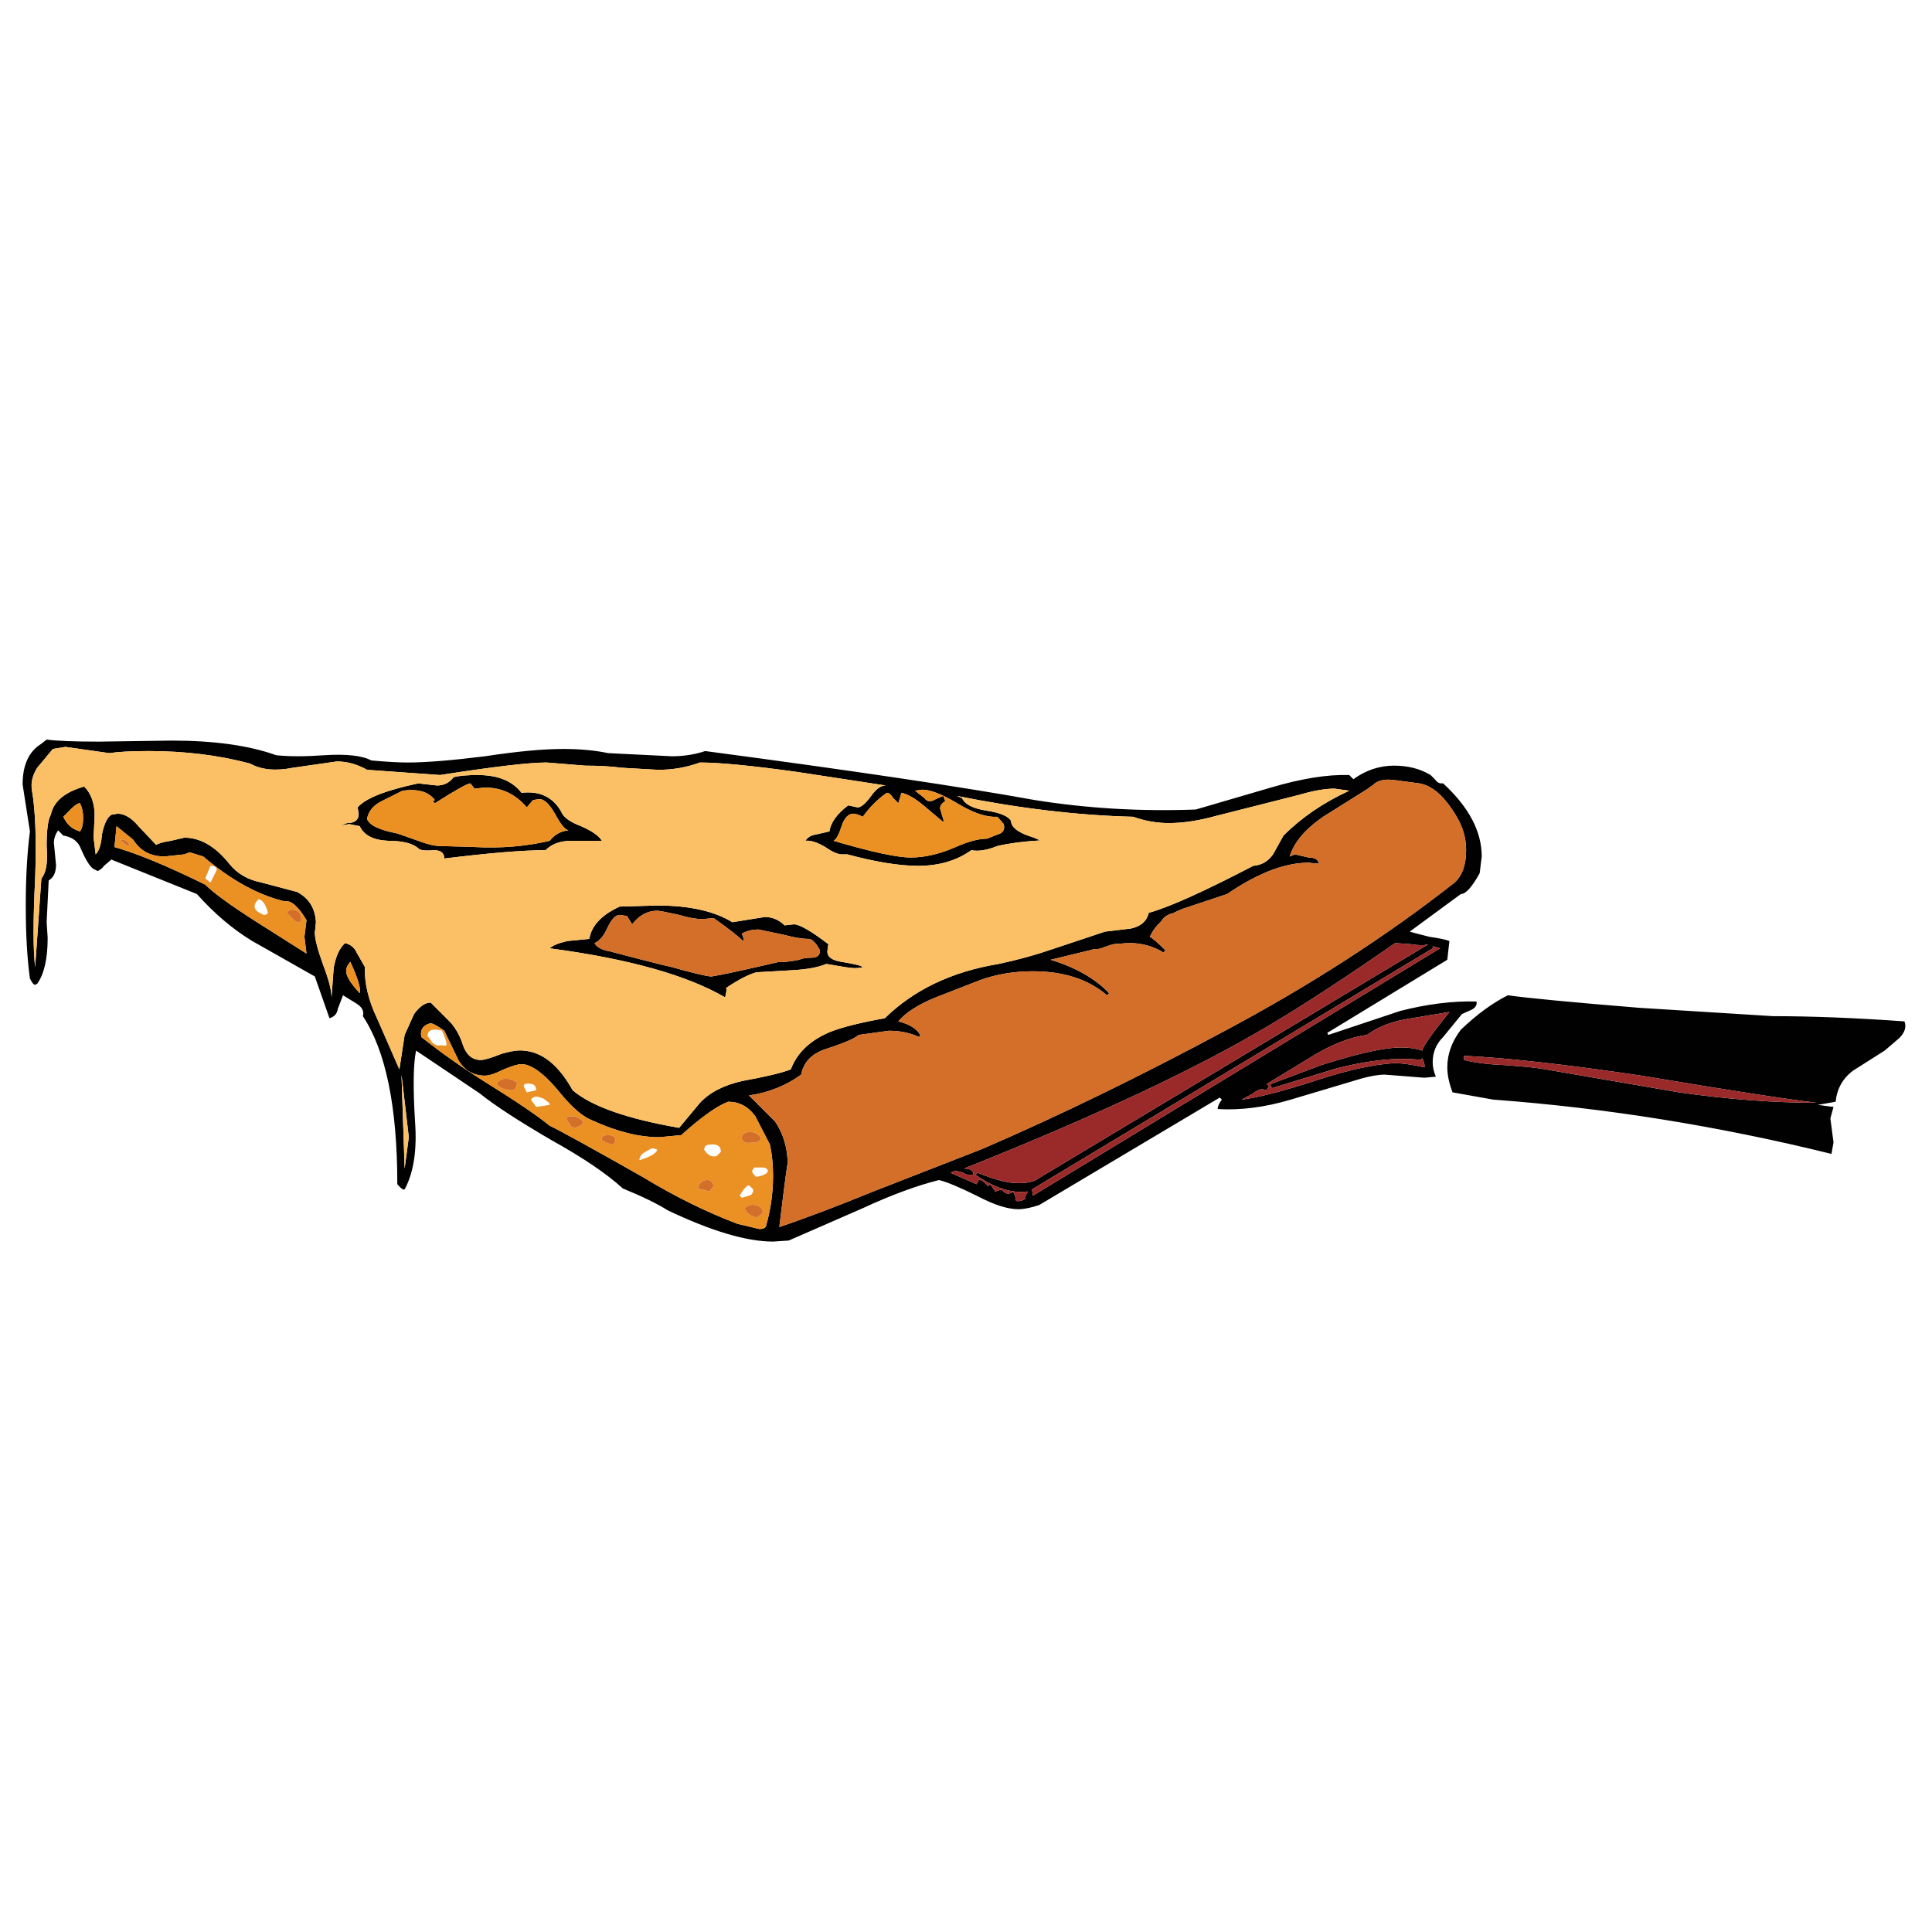 <?xml version="1.0" encoding="utf-8"?>
<!-- Generator: Adobe Illustrator 16.0.0, SVG Export Plug-In . SVG Version: 6.00 Build 0)  -->
<!DOCTYPE svg PUBLIC "-//W3C//DTD SVG 1.1//EN" "http://www.w3.org/Graphics/SVG/1.1/DTD/svg11.dtd">
<svg version="1.1" id="Layer_1" xmlns="http://www.w3.org/2000/svg" xmlns:xlink="http://www.w3.org/1999/xlink" x="0px" y="0px"
	 width="300px" height="300px" viewBox="0 0 300 300" enable-background="new 0 0 300 300" xml:space="preserve">
<g>
	<path fill-rule="evenodd" clip-rule="evenodd" fill="#010101" d="M239.977,166.052l20.74,3.569
		c7.566,1.076,14.699,1.616,21.396,1.616c-4.648-0.54-13.727-1.942-27.232-4.21c-11.665-1.729-20.849-2.758-27.55-3.083v0.649
		c1.729,0.434,3.89,0.701,6.483,0.808C236.84,165.621,238.895,165.837,239.977,166.052z M254.562,156.492l20.747,1.297
		c6.051,0,12.858,0.27,20.42,0.81c0.324,0.863,0.055,1.729-0.809,2.593l-2.274,1.946l-4.858,3.081
		c-1.621,1.185-2.539,2.805-2.753,4.859l-2.762,0.487l2.433,0.32l-0.487,1.784l0.487,3.73l-0.319,1.777
		c-17.509-4.322-35.014-7.132-52.517-8.429l-6.316-1.128c-0.544-1.41-0.816-2.706-0.816-3.892c0-2.054,0.702-4,2.105-5.835
		c2.487-2.381,4.92-4.162,7.301-5.348C237.168,154.98,243.973,155.629,254.562,156.492z M212.419,122.458l-6.964,4.37
		c-2.813,1.948-4.542,4.002-5.188,6.164l0.809-0.329l2.105,0.488c0.977,0,1.518,0.323,1.624,0.969l-1.624-0.159
		c-3.672,0-7.885,1.622-12.64,4.866l-6.804,2.265c-0.57,0.214-1.1,0.452-1.585,0.712c-0.475,0.086-0.896,0.28-1.265,0.584
		c-0.24,0.198-0.438,0.433-0.593,0.704c-0.763,0.688-1.344,1.481-1.744,2.377c0.432,0.214,1.241,0.916,2.426,2.105l-0.32,0.321
		c-1.622-0.972-3.351-1.456-5.187-1.456c-0.545,0-1.14,0.042-1.786,0.127c-0.309-0.042-0.73,0.019-1.264,0.184
		c-0.529,0.166-0.961,0.318-1.298,0.457c-0.341,0.134-0.768,0.192-1.28,0.176c-0.229,0.059-0.462,0.123-0.696,0.192l-5.995,1.457
		c3.891,1.19,6.916,2.919,9.077,5.187l-0.329,0.327c-2.913-2.486-6.747-3.729-11.501-3.729c-3.026,0-5.836,0.485-8.43,1.457
		l-6.643,2.594c-2.7,1.083-4.646,2.326-5.835,3.73c1.729,0.431,2.862,1.134,3.402,2.104l-0.16,0.328
		c-1.404-0.65-2.97-0.977-4.699-0.977l-4.707,0.648c-0.539,0.539-2.321,1.297-5.347,2.273c-2.049,0.752-3.237,2.051-3.563,3.891
		c-2.38,1.724-5.083,2.801-8.108,3.233l4.058,4.059c1.292,1.937,1.94,4.144,1.945,6.619c-0.01-0.528-0.442,2.722-1.296,9.75
		c3.891-1.297,8.752-3.136,14.583-5.515l17.019-6.645c11.99-5.188,24.522-11.292,37.597-18.314
		c13.186-7.022,25.071-14.693,35.659-23.012c1.189-1.083,1.785-2.759,1.785-5.026c0-1.836-0.486-3.565-1.458-5.188
		c-1.841-3.132-3.785-4.861-5.834-5.187l-3.571-0.48c-0.053,0-0.106,0-0.159,0c-0.747-0.134-1.425-0.134-2.034,0
		c-0.613,0.133-1.102,0.397-1.465,0.792C212.871,122.099,212.632,122.267,212.419,122.458z M210.153,120.994
		c1.941-1.404,4.05-2.105,6.323-2.105c2.161,0,4.05,0.485,5.667,1.457l0.648,0.649c0.325,0.432,0.651,0.648,0.976,0.648h0.321
		c3.996,3.677,5.995,7.46,5.995,11.35l-0.32,2.594c-1.189,2.161-2.164,3.241-2.922,3.241l-7.939,5.835
		c0.324,0.107,1.352,0.375,3.081,0.808c1.516,0.214,2.543,0.43,3.081,0.649l-0.328,2.913l-18.634,11.351l0.16,0.319l11.183-3.729
		c4.216-1.078,8.159-1.563,11.829-1.457c0.107,0.539-0.161,0.971-0.808,1.297l-1.456,0.648l-2.922,3.569
		c-1.078,1.078-1.617,2.375-1.617,3.891c0,0.752,0.163,1.508,0.488,2.265l-1.785,0.161l-6.163-0.48
		c-0.971,0-2.212,0.214-3.723,0.641l-10.861,3.241c-3.997,1.189-7.777,1.678-11.342,1.464c0-0.432,0.215-0.919,0.647-1.464
		l-0.328-0.32l-28.038,16.688c-1.298,0.433-2.379,0.649-3.242,0.649c-1.617,0-3.67-0.646-6.156-1.938
		c-2.806-1.408-4.858-2.272-6.155-2.593c-3.458,0.863-7.403,2.32-11.838,4.37l-11.502,5.025l-2.433,0.161
		c-4.104,0-9.56-1.62-16.369-4.859c-1.51-0.971-3.834-2.104-6.972-3.401c-2.481-2.272-6.152-4.759-11.014-7.459
		c-5.187-3.026-8.917-5.457-11.19-7.292l-9.885-6.644c-0.433,2.054-0.486,5.728-0.161,11.021c0.326,4.429-0.213,7.94-1.617,10.532
		c-0.218,0.108-0.597-0.161-1.136-0.808c0-11.996-1.782-20.693-5.347-26.095c0.213-0.757-0.112-1.405-0.977-1.944l-2.104-1.298
		l-0.809,2.106c-0.112,0.758-0.544,1.244-1.297,1.457l-2.273-6.483l-9.726-5.507c-3.025-1.836-5.888-4.267-8.588-7.292
		l-13.287-5.354l-1.137,0.976c-0.213,0.326-0.536,0.595-0.968,0.809l-0.649-0.321c-0.544-0.325-1.192-1.352-1.945-3.082
		c-0.432-1.189-1.35-1.892-2.753-2.105l-0.816-0.816c-0.432,0.651-0.649,1.299-0.649,1.945l0.329,3.41
		c0,1.185-0.379,1.993-1.136,2.425l-0.32,6.484c0.106,1.516,0.16,2.326,0.16,2.432c0,3.24-0.542,5.617-1.625,7.132l-0.32,0.16
		c-0.219,0-0.489-0.322-0.809-0.968C4.217,148.823,4,145.038,4,140.605c0-4.323,0.216-8.157,0.648-11.503l-1.137-7.292
		c0-3.025,0.972-5.133,2.915-6.324l0.816-0.648c1.51,0.213,4.21,0.321,8.1,0.321l11.342-0.161c6.59,0,11.993,0.758,16.209,2.273
		c2.055,0.213,4.539,0.213,7.452,0c3.458-0.219,5.892,0.051,7.301,0.809c2.375,0.213,4.263,0.321,5.667,0.321
		c2.813,0,6.812-0.323,11.999-0.969c4.968-0.757,9.018-1.136,12.151-1.136c2.593,0,4.917,0.216,6.972,0.648l9.885,0.488
		c1.836,0,3.564-0.269,5.187-0.809c22.796,3.026,39.867,5.563,51.212,7.613c8.106,1.296,16.428,1.785,24.966,1.464l11.663-3.41
		c4.754-1.403,8.808-2.052,12.158-1.945L210.153,120.994z M159.59,129.75c0.759,0.224,1.39,0.475,1.896,0.752
		c-2.599,0.155-4.8,0.443-6.604,0.865c-1.617,0.651-2.968,0.867-4.05,0.649c-2.268,1.622-5.022,2.433-8.261,2.433
		c-2.918,0-6.592-0.595-11.021-1.785h-0.815c-0.646,0-1.509-0.378-2.586-1.136c-1.297-0.752-2.324-1.076-3.082-0.968
		c0.326-0.539,0.865-0.865,1.617-0.977l2.105-0.48c0.219-1.404,1.192-2.753,2.921-4.05l1.457,0.32c0.54,0,1.241-0.595,2.105-1.786
		c0.757-1.078,1.515-1.617,2.273-1.617l-13.775-2.104c-7.022-0.977-12.046-1.464-15.072-1.464c-2.055,0.757-4.216,1.136-6.484,1.136
		l-5.675-0.32c-1.623-0.219-3.514-0.328-5.675-0.328l-5.995-0.488c-2.7,0-8.21,0.647-16.529,1.944l-11.342-0.808
		c-1.516-0.865-3.084-1.297-4.706-1.297l-6.804,0.977c-2.7,0.539-4.915,0.323-6.643-0.648c-4.862-1.297-10.102-1.945-15.722-1.945
		c-2.699,0-4.754,0.107-6.163,0.32l-6.804-0.968l-1.945,0.32l-2.433,2.921c-0.752,1.185-1.022,2.372-0.809,3.562
		c0.539,3.132,0.701,7.67,0.489,13.615c-0.326,6.483-0.326,11.076,0,13.776l0.969-13.776c0.757-0.864,1.029-2.54,0.816-5.027
		c0-2.481,0.216-4.101,0.648-4.858c0.433-2.055,2.158-3.514,5.18-4.378c1.083,1.083,1.625,2.596,1.625,4.538l-0.161,3.402
		l0.32,2.593c0.539-0.539,0.864-1.565,0.977-3.081c0.32-1.617,0.805-2.642,1.457-3.074l0.969-0.16c1.083,0,2.164,0.646,3.242,1.937
		l2.761,2.921c0.213-0.218,0.969-0.435,2.265-0.648l2.105-0.488c2.487,0,4.81,1.35,6.972,4.05c1.19,1.516,2.866,2.49,5.026,2.922
		l5.507,1.457c1.835,0.971,2.81,2.537,2.922,4.699l-0.168,1.625c0,0.972,0.433,2.644,1.297,5.019
		c0.865,2.274,1.296,3.948,1.296,5.027l0.329-4.539c0.32-1.835,0.913-3.132,1.776-3.889c0.865,0.218,1.46,0.704,1.785,1.456
		l1.297,2.273c-0.106,2.486,0.542,5.187,1.945,8.1l3.402,7.782l0.816-5.349l1.457-3.241c0.864-1.19,1.729-1.785,2.594-1.785
		l3.074,3.081c0.864,0.972,1.512,2.161,1.944,3.57c0.544,1.511,1.465,2.266,2.762,2.266c0.539,0,1.62-0.324,3.242-0.969
		c1.51-0.433,2.644-0.596,3.402-0.487c2.919,0.213,5.456,2.264,7.612,6.154c2.918,2.487,8.431,4.431,16.537,5.835l3.242-3.89
		c1.51-1.622,3.725-2.757,6.644-3.402c3.565-0.646,6.049-1.24,7.452-1.783c0.976-2.595,3.031-4.541,6.163-5.838
		c1.943-0.752,4.752-1.453,8.429-2.104c4.535-4.43,10.424-7.239,17.666-8.429c3.025-0.646,5.78-1.401,8.261-2.266l8.269-2.753
		l4.051-0.488c1.515-0.327,2.433-1.137,2.753-2.434c3.138-0.865,8.541-3.295,16.209-7.292c1.297-0.106,2.323-0.701,3.081-1.785
		l1.617-2.913c2.812-2.813,6.217-5.136,10.214-6.972l-2.273-0.32c-1.51,0-3.347,0.323-5.507,0.968l-12.808,3.242
		c-2.699,0.758-5.184,1.137-7.452,1.137c-1.835,0-3.671-0.325-5.507-0.977c-8.538-0.213-17.668-1.294-27.391-3.242l0.81,0.328
		c0.432,0.971,1.674,1.62,3.729,1.945c2.16,0.326,3.458,0.864,3.89,1.617C156.995,128.342,157.86,129.1,159.59,129.75z
		 M154.883,129.583c0.864-0.214,1.19-0.752,0.978-1.617l-0.978-1.137c-1.617,0.112-3.615-0.536-5.995-1.945
		c-2.481-1.51-4.371-2.265-5.667-2.265l-1.136,0.16l1.456,1.136c0.219,0.325,0.488,0.489,0.809,0.489
		c0.326,0,0.651-0.11,0.977-0.329l1.137-0.488l0.319,0.817c-0.539,0.32-0.808,0.696-0.808,1.128l0.32,1.136
		c0.219,0.539,0.275,0.865,0.169,0.977l-3.083-2.593c-1.296-1.084-2.43-1.732-3.401-1.945l-0.488,1.617l-0.809-0.809
		c-0.326-0.539-0.651-0.808-0.977-0.808c-1.404,0.971-2.647,2.212-3.73,3.722c-0.646-0.32-1.131-0.48-1.457-0.48
		c-0.758,0-1.353,0.592-1.784,1.777c-0.434,1.403-0.865,2.214-1.297,2.433c5.838,1.729,9.837,2.593,11.999,2.593
		c2.161,0,4.482-0.542,6.964-1.625c1.948-0.865,3.569-1.296,4.866-1.296L154.883,129.583z M131.222,150.17l-2.914-0.488
		c-1.296,0.539-3.079,0.864-5.347,0.977l-5.515,0.319c-1.19,0.325-2.756,1.138-4.699,2.435c0.107,0.213,0.054,0.698-0.16,1.456
		c-5.945-3.457-15.022-5.996-27.231-7.612c0.432-0.432,1.35-0.811,2.753-1.136l3.402-0.328c0.325-2.049,1.894-3.722,4.707-5.019
		l5.835-0.167c4.968,0,8.855,0.864,11.662,2.593l5.027-0.809c1.19,0,2.218,0.433,3.082,1.297l1.457-0.161
		c0.864,0,2.647,1.028,5.347,3.083l-0.161,1.128c0,0.864,0.755,1.406,2.267,1.625c1.947,0.321,3.027,0.59,3.241,0.809
		C133.329,150.383,132.412,150.383,131.222,150.17z M147.591,182.1l4.051,1.784l0.327-0.647c0.325-0.112,0.812,0.209,1.457,0.967
		l0.328-0.319l0.809,1.13l0.969-0.322c0.326,0.434,0.651,0.649,0.977,0.649c0.326,0,0.596-0.108,0.809-0.327
		c0.326,0.649,0.435,1.029,0.328,1.136l0.159,0.328c0.326,0.106,0.813-0.002,1.457-0.328l-0.159-0.159l0.488-0.977
		c-2.486,0.324-5.19-0.539-8.109-2.595l0.328-0.319c2.595,1.077,4.699,1.617,6.316,1.617c1.516,0,2.595-0.271,3.242-0.81
		l60.456-36.299c-0.539,0.213-1.456,0.213-2.754,0l-2.433-0.167c-7.78,5.405-14.317,9.674-19.611,12.806
		c-11.237,6.697-27.015,14.1-47.33,22.204c0.978,0,1.466,0.324,1.466,0.969h-0.648c-0.325,0-0.652-0.105-0.976-0.319l-1.137-0.328
		L147.591,182.1z M160.398,185.661l63.21-38.405l-1.137-0.327v0.327l-62.234,37.436L160.398,185.661z M197.025,168.644l-0.327,0.648
		l-0.648-0.16c-0.433,0-0.918,0.217-1.457,0.649l-1.785,0.968c2.593-0.32,6.539-1.345,11.838-3.074
		c4.644-1.516,8.586-2.38,11.831-2.593c1.185,0,2.75,0.216,4.698,0.647c0.106-0.219-0.002-0.702-0.328-1.457l-0.16,0.321
		c-0.646-0.107-1.673-0.16-3.081-0.16c-2.808,0-6.156,0.485-10.046,1.457l-10.045,3.081c-0.22-0.325-0.275-0.542-0.168-0.647
		l7.779-2.923c5.726-1.835,9.886-2.753,12.479-2.753c1.189,0,2.271,0.163,3.241,0.489c0.112-0.652,1.519-2.651,4.218-5.996
		l-6.812,1.128c-2.374,0.433-4.372,1.244-5.994,2.434c-2.487,0.325-5.188,1.354-8.101,3.082l-7.46,4.539L197.025,168.644z
		 M70.445,120.674c0.864-0.219,2.107-0.329,3.729-0.329c3.133,0,5.401,0.921,6.804,2.762c2.812-0.325,4.866,0.646,6.163,2.914
		c0.326,0.865,1.35,1.62,3.074,2.265c1.729,0.758,2.81,1.516,3.242,2.273h-4.698c-1.729,0-3.08,0.486-4.051,1.457
		c-3.458,0-8.698,0.432-15.721,1.296c0-0.864-0.54-1.296-1.617-1.296c-1.083,0.106-1.841,0.053-2.273-0.161
		c-0.865-0.864-2.484-1.296-4.859-1.296c-2.273-0.107-3.732-0.865-4.378-2.273l-1.625-0.32l-1.384,0.216l1.064-0.375
		c1.19,0,1.785-0.485,1.785-1.457l-0.168-0.976c1.19-1.404,4.325-2.647,9.406-3.73l2.914,0.328
		C68.935,121.97,69.799,121.538,70.445,120.674z M73.038,121.642c-0.432,0-2.268,1.027-5.507,3.082l-0.328-0.32l0.328-0.168
		c-0.971-1.297-2.646-1.783-5.026-1.457l-3.242,1.625c-1.297,0.646-2.052,1.563-2.266,2.753c0.32,0.971,1.887,1.726,4.699,2.265
		l3.242,1.137c1.403,0.539,2.537,0.808,3.401,0.808l5.363,0.152c-0.005,0-0.011,0.003-0.016,0.008
		c4.109,0.219,7.999-0.104,11.67-0.968c0.757-0.971,1.731-1.513,2.922-1.625c-0.545-0.107-1.249-0.969-2.114-2.585
		c-0.864-1.516-1.673-2.273-2.425-2.273l-0.977,0.161l-0.969,1.137c-1.728-2.055-3.89-3.083-6.483-3.083l-1.625,0.168
		L73.038,121.642z M53.755,150.818c0,0.757,0.702,1.892,2.105,3.402c0.213-0.646-0.272-2.265-1.456-4.859
		C53.972,149.793,53.755,150.279,53.755,150.818z M29.446,132.344l-0.816,0.32l-3.074,0.329c-2.161,0-3.783-0.865-4.867-2.593
		l-2.593-2.113l-0.32,3.242c3.458,0.977,8.156,2.921,14.096,5.835c1.296,1.297,3.89,3.189,7.78,5.676l7.94,5.027l-0.32-2.594
		l0.32-2.593c-1.297-2.161-2.431-3.135-3.402-2.921c-4.103-0.971-8.316-3.293-12.639-6.964L29.446,132.344z M65.426,161.031
		c3.132,2.48,6.428,4.804,9.885,6.964c4.862,3.026,8.21,5.297,10.046,6.813c1.404,0.645,6.211,3.292,14.424,7.94
		c4.974,3.025,9.891,5.456,14.752,7.292l3.402,0.808c0.432,0,0.755-0.106,0.969-0.319c0.758-2.595,1.137-5.24,1.137-7.941
		c0-1.729-0.163-3.351-0.489-4.866l-2.265-4.378c-1.084-1.511-2.49-2.265-4.218-2.265c-1.729,0.644-4.161,2.373-7.292,5.187
		l-3.402,0.319c-3.132,0-6.59-0.865-10.374-2.593c-1.403-0.54-2.97-1.837-4.699-3.891c-2.593-3.239-4.701-4.859-6.323-4.859
		c-0.539,0-1.457,0.27-2.753,0.811c-1.297,0.649-2.268,0.976-2.914,0.976c-1.729,0-3.082-0.759-4.058-2.273l-2.265-4.699
		c-0.144-0.106-0.283-0.204-0.417-0.295c-0.95-0.657-1.566-0.938-1.849-0.842C65.639,159.243,65.207,159.948,65.426,161.031z
		 M63.48,176.584l-1.136-9.717l0.488,14.583L63.48,176.584z M110.803,142.549l-1.625,0.168c-1.079,0-2.319-0.216-3.722-0.648
		c-1.948-0.432-3.082-0.649-3.402-0.649c-1.515,0-2.812,0.702-3.89,2.105l-0.816-1.297l-1.129-0.159c-0.651,0-1.3,0.701-1.945,2.105
		c-0.545,1.19-1.193,1.945-1.945,2.266c0.32,0.65,1.128,1.082,2.425,1.296c3.73,0.987,6.011,1.577,6.844,1.769
		c0.427,0.128,1.334,0.35,2.721,0.665c3.458,0.971,5.51,1.457,6.156,1.457c1.409-0.214,4.85-0.956,10.325-2.226
		c0.828,0.026,1.924-0.096,3.29-0.369c0.433-0.213,1.08-0.32,1.946-0.32c0.864,0,1.296-0.379,1.296-1.137
		c-0.646-1.189-1.238-1.784-1.776-1.784c-0.978,0-2.273-0.217-3.89-0.649l-3.891-0.808c-0.976,0-1.841,0.216-2.594,0.648
		c0.32,0.651,0.374,1.03,0.161,1.137C114.909,145.581,113.396,144.39,110.803,142.549z M12.421,129.102
		c0.325-0.433,0.488-1.134,0.488-2.105c0-0.864-0.163-1.622-0.488-2.273c-0.32,0-0.752,0.27-1.297,0.809l-1.289,1.296
		C10.375,128.019,11.236,128.776,12.421,129.102z"/>
	<path fill-rule="evenodd" clip-rule="evenodd" fill="#FBC065" d="M98.164,134.609c0.021,0.011,0.045,0.021,0.072,0.032
		c0-0.032,0-0.062,0-0.088C98.209,134.569,98.185,134.587,98.164,134.609z M63.48,176.584l-0.648,4.866l-0.488-14.583L63.48,176.584
		z M50.377,128.35c-0.112-0.032-0.224-0.064-0.336-0.097c-0.006,0.011-0.011,0.021-0.016,0.032
		C50.127,128.312,50.244,128.333,50.377,128.35z M70.445,120.674c-0.646,0.864-1.511,1.296-2.594,1.296l-2.914-0.328
		c-5.081,1.083-8.216,2.326-9.406,3.73l0.168,0.976c0,0.972-0.595,1.457-1.785,1.457l-1.064,0.375l1.384-0.216l1.625,0.32
		c0.646,1.408,2.105,2.166,4.378,2.273c2.375,0,3.995,0.432,4.859,1.296c0.432,0.213,1.189,0.267,2.273,0.161
		c1.077,0,1.617,0.432,1.617,1.296c7.022-0.864,12.263-1.296,15.721-1.296c0.971-0.971,2.321-1.457,4.051-1.457h4.698
		c-0.432-0.758-1.513-1.516-3.242-2.273c-1.724-0.646-2.748-1.4-3.074-2.265c-1.296-2.268-3.351-3.239-6.163-2.914
		c-1.403-1.841-3.671-2.762-6.804-2.762C72.552,120.345,71.309,120.455,70.445,120.674z M131.222,150.17
		c1.19,0.213,2.107,0.213,2.753,0c-0.213-0.219-1.294-0.488-3.241-0.809c-1.511-0.218-2.267-0.761-2.267-1.625l0.161-1.128
		c-2.7-2.055-4.483-3.083-5.347-3.083l-1.457,0.161c-0.864-0.865-1.892-1.297-3.082-1.297l-5.027,0.809
		c-2.807-1.729-6.694-2.593-11.662-2.593l-5.835,0.167c-2.813,1.297-4.381,2.97-4.707,5.019l-3.402,0.328
		c-1.403,0.326-2.321,0.704-2.753,1.136c12.209,1.617,21.286,4.155,27.231,7.612c0.213-0.758,0.267-1.243,0.16-1.456
		c1.942-1.297,3.508-2.109,4.699-2.435l5.515-0.319c2.268-0.113,4.051-0.438,5.347-0.977L131.222,150.17z M159.59,129.75
		c-1.729-0.65-2.595-1.409-2.595-2.273c-0.432-0.753-1.729-1.292-3.89-1.617c-2.055-0.326-3.297-0.974-3.729-1.945l-0.81-0.328
		c9.723,1.948,18.853,3.029,27.391,3.242c1.836,0.652,3.672,0.977,5.507,0.977c2.269,0,4.753-0.379,7.452-1.137l12.808-3.242
		c2.16-0.645,3.997-0.968,5.507-0.968l2.273,0.32c-3.997,1.836-7.402,4.159-10.214,6.972l-1.617,2.913
		c-0.758,1.084-1.784,1.679-3.081,1.785c-7.668,3.997-13.071,6.428-16.209,7.292c-0.32,1.297-1.238,2.107-2.753,2.434l-4.051,0.488
		l-8.269,2.753c-2.48,0.864-5.235,1.62-8.261,2.266c-7.241,1.19-13.13,3.999-17.666,8.429c-3.677,0.65-6.486,1.352-8.429,2.104
		c-3.132,1.297-5.187,3.243-6.163,5.838c-1.403,0.543-3.887,1.138-7.452,1.783c-2.919,0.646-5.134,1.78-6.644,3.402l-3.242,3.89
		c-8.106-1.404-13.619-3.348-16.537-5.835c-2.156-3.891-4.693-5.941-7.612-6.154c-0.758-0.108-1.892,0.055-3.402,0.487
		c-1.622,0.645-2.703,0.969-3.242,0.969c-1.297,0-2.217-0.755-2.762-2.266c-0.432-1.409-1.081-2.599-1.944-3.57l-3.074-3.081
		c-0.864,0-1.729,0.595-2.594,1.785l-1.457,3.241l-0.816,5.349l-3.402-7.782c-1.403-2.913-2.052-5.613-1.945-8.1l-1.297-2.273
		c-0.325-0.752-0.92-1.238-1.785-1.456c-0.864,0.757-1.457,2.054-1.776,3.889l-0.329,4.539c0-1.079-0.432-2.753-1.296-5.027
		c-0.864-2.375-1.297-4.047-1.297-5.019l0.168-1.625c-0.112-2.162-1.086-3.728-2.922-4.699l-5.507-1.457
		c-2.161-0.432-3.836-1.406-5.026-2.922c-2.162-2.7-4.485-4.05-6.972-4.05l-2.105,0.488c-1.296,0.213-2.052,0.43-2.265,0.648
		l-2.761-2.921c-1.078-1.291-2.159-1.937-3.242-1.937l-0.969,0.16c-0.651,0.432-1.137,1.457-1.457,3.074
		c-0.113,1.516-0.438,2.542-0.977,3.081l-0.32-2.593l0.161-3.402c0-1.942-0.542-3.455-1.625-4.538
		c-3.021,0.865-4.747,2.324-5.18,4.378c-0.432,0.757-0.648,2.377-0.648,4.858c0.213,2.487-0.059,4.163-0.816,5.027L5.458,150.17
		c-0.326-2.7-0.326-7.292,0-13.776c0.212-5.945,0.05-10.483-0.489-13.615c-0.213-1.19,0.056-2.377,0.809-3.562l2.433-2.921
		l1.945-0.32l6.804,0.968c1.408-0.213,3.463-0.32,6.163-0.32c5.62,0,10.86,0.648,15.722,1.945c1.729,0.971,3.943,1.187,6.643,0.648
		l6.804-0.977c1.622,0,3.19,0.433,4.706,1.297l11.342,0.808c8.319-1.297,13.83-1.944,16.529-1.944l5.995,0.488
		c2.161,0,4.053,0.109,5.675,0.328l5.675,0.32c2.268,0,4.429-0.379,6.484-1.136c3.025,0,8.05,0.488,15.072,1.464l13.775,2.104
		c-0.758,0-1.516,0.539-2.273,1.617c-0.865,1.19-1.566,1.786-2.105,1.786l-1.457-0.32c-1.729,1.296-2.703,2.646-2.921,4.05
		l-2.105,0.48c-0.752,0.111-1.291,0.438-1.617,0.977c0.758-0.107,1.785,0.216,3.082,0.968c1.078,0.758,1.94,1.136,2.586,1.136h0.815
		c4.43,1.19,8.103,1.785,11.021,1.785c3.239,0,5.994-0.811,8.261-2.433c1.083,0.218,2.433,0.002,4.05-0.649
		c1.804-0.421,4.005-0.709,6.604-0.865C160.979,130.226,160.349,129.975,159.59,129.75z"/>
	<path fill-rule="evenodd" clip-rule="evenodd" fill="#9A2A29" d="M197.025,168.644l-0.327-0.319l7.46-4.539
		c2.913-1.729,5.613-2.757,8.101-3.082c1.622-1.189,3.62-2.001,5.994-2.434l6.812-1.128c-2.699,3.345-4.105,5.344-4.218,5.996
		c-0.971-0.326-2.052-0.489-3.241-0.489c-2.594,0-6.754,0.918-12.479,2.753l-7.779,2.923c-0.107,0.105-0.052,0.322,0.168,0.647
		l10.045-3.081c3.89-0.972,7.238-1.457,10.046-1.457c1.408,0,2.436,0.053,3.081,0.16l0.16-0.321
		c0.326,0.755,0.435,1.238,0.328,1.457c-1.948-0.432-3.514-0.647-4.698-0.647c-3.245,0.213-7.188,1.077-11.831,2.593
		c-5.299,1.729-9.245,2.754-11.838,3.074l1.785-0.968c0.539-0.433,1.024-0.649,1.457-0.649l0.648,0.16L197.025,168.644z
		 M160.398,185.661l-0.161-0.97l62.234-37.436v-0.327l1.137,0.327L160.398,185.661z M147.591,182.1l0.809-0.328l1.137,0.328
		c0.324,0.214,0.651,0.319,0.976,0.319h0.648c0-0.645-0.488-0.969-1.466-0.969c20.315-8.104,36.093-15.507,47.33-22.204
		c5.294-3.132,11.831-7.4,19.611-12.806l2.433,0.167c1.298,0.213,2.215,0.213,2.754,0l-60.456,36.299
		c-0.647,0.538-1.727,0.81-3.242,0.81c-1.617,0-3.722-0.54-6.316-1.617l-0.328,0.319c2.919,2.056,5.623,2.919,8.109,2.595
		l-0.488,0.977l0.159,0.159c-0.645,0.326-1.131,0.435-1.457,0.328l-0.159-0.328c0.106-0.106-0.002-0.486-0.328-1.136
		c-0.213,0.219-0.482,0.327-0.809,0.327c-0.325,0-0.65-0.216-0.977-0.649l-0.969,0.322l-0.809-1.13l-0.328,0.319
		c-0.646-0.758-1.132-1.079-1.457-0.967l-0.327,0.647L147.591,182.1z M239.977,166.052c-1.082-0.215-3.137-0.431-6.162-0.65
		c-2.594-0.106-4.755-0.374-6.483-0.808v-0.649c6.701,0.325,15.885,1.354,27.55,3.083c13.506,2.268,22.584,3.67,27.232,4.21
		c-6.697,0-13.83-0.54-21.396-1.616L239.977,166.052z"/>
	<path fill-rule="evenodd" clip-rule="evenodd" fill="#EB9023" d="M117.446,189.063l0.977-0.648v-0.48
		c-0.326-0.544-0.758-0.816-1.297-0.816c-0.544-0.106-1.032,0.057-1.464,0.489C115.773,188.258,116.368,188.743,117.446,189.063z
		 M12.421,129.102c-1.185-0.326-2.046-1.083-2.585-2.273l1.289-1.296c0.544-0.539,0.977-0.809,1.297-0.809
		c0.325,0.651,0.488,1.409,0.488,2.273C12.909,127.968,12.746,128.669,12.421,129.102z M19.393,131.047
		c0.325,0.32,0.542,0.373,0.648,0.16l0.063-0.071c-0.373-0.635-0.881-0.881-1.521-0.737L19.393,131.047z M117.446,182.748
		c1.189-0.219,1.785-0.545,1.785-0.977c-0.107-0.321-0.376-0.48-0.808-0.48h-1.297l-0.328,0.48
		C116.798,182.097,117.014,182.421,117.446,182.748z M116.958,177.4c0.112,0.107,0.384,0.051,0.816-0.167
		c0.32-0.214,0.427-0.431,0.32-0.649c-0.432-0.538-0.971-0.808-1.617-0.808c-0.757,0-1.19,0.27-1.297,0.808
		C115.181,177.342,115.773,177.613,116.958,177.4z M111.291,179.506l0.649-0.649c0-0.863-0.542-1.243-1.625-1.136
		c-0.646,0-0.968,0.271-0.968,0.809C109.885,179.394,110.533,179.719,111.291,179.506z M115.181,185.99l1.129-0.329
		c0.432-0.107,0.648-0.429,0.648-0.97l-0.648-0.646c-0.32,0-0.806,0.538-1.457,1.616L115.181,185.99z M109.826,183.236
		c-0.752,0-1.238,0.431-1.457,1.296l1.785,0.481l0.648-0.811C110.696,183.559,110.37,183.236,109.826,183.236z M101.077,178.369
		l-1.137,0.649c-0.432,0.324-0.648,0.702-0.648,1.135c1.729-0.538,2.649-1.08,2.761-1.624
		C101.622,178.316,101.296,178.263,101.077,178.369z M95.57,177.073c0-0.54-0.379-0.809-1.137-0.809
		c-0.757,0-1.083,0.269-0.977,0.809c0.757,0.432,1.353,0.647,1.785,0.647L95.57,177.073z M85.357,171.565
		c0-0.219-0.107-0.382-0.32-0.487l-0.648-0.489l-0.976-0.319c-0.433,0-0.756,0.159-0.969,0.479l0.808,1.137L85.357,171.565z
		 M88.598,174.808c0.326,0.319,0.705,0.373,1.137,0.158c0.539-0.217,0.809-0.487,0.809-0.807c-0.539-0.65-1.294-0.923-2.265-0.816
		c-0.326,0.219-0.382,0.435-0.168,0.648L88.598,174.808z M81.467,168.324l-0.16,0.319l0.488,0.978l1.457-0.329
		C83.251,168.427,82.656,168.105,81.467,168.324z M79.521,169.292c0.326,0,0.542-0.216,0.649-0.648l0.16-0.488
		c-0.539-0.433-1.131-0.647-1.777-0.647c-0.651,0-1.139,0.271-1.464,0.816C77.632,168.969,78.444,169.292,79.521,169.292z
		 M65.426,161.031c-0.219-1.083,0.213-1.788,1.296-2.113c0.283-0.096,0.899,0.185,1.849,0.842c0.134,0.091,0.272,0.188,0.417,0.295
		l2.265,4.699c0.977,1.515,2.33,2.273,4.058,2.273c0.646,0,1.617-0.326,2.914-0.976c1.296-0.541,2.214-0.811,2.753-0.811
		c1.622,0,3.73,1.62,6.323,4.859c1.729,2.054,3.295,3.351,4.699,3.891c3.783,1.728,7.241,2.593,10.374,2.593l3.402-0.319
		c3.132-2.813,5.563-4.543,7.292-5.187c1.729,0,3.134,0.754,4.218,2.265l2.265,4.378c0.326,1.516,0.489,3.138,0.489,4.866
		c0,2.701-0.379,5.347-1.137,7.941c-0.213,0.213-0.537,0.319-0.969,0.319l-3.402-0.808c-4.861-1.836-9.778-4.267-14.752-7.292
		c-8.213-4.648-13.02-7.296-14.424-7.94c-1.836-1.516-5.184-3.786-10.046-6.813C71.854,165.835,68.558,163.512,65.426,161.031z
		 M68.612,160.007l-0.76-0.112c-0.971-0.107-1.457,0.217-1.457,0.97l0.488,0.646c0.106,0.326,0.429,0.599,0.969,0.817h1.136
		C69.559,162.606,69.434,161.833,68.612,160.007z M41.597,141.741c-0.326-1.297-0.811-1.999-1.457-2.105
		c-0.864,0.865-0.811,1.566,0.16,2.105l0.649,0.328C41.274,142.069,41.49,141.96,41.597,141.741z M46.135,143.198
		c0.219,0.112,0.435,0.005,0.648-0.321c0-1.083-0.485-1.625-1.457-1.625c-0.326,0-0.595,0.163-0.809,0.488l1.129,1.136
		L46.135,143.198z M32.68,137.042l0.977-1.945c0-0.432-0.325-0.648-0.977-0.648l-0.808,1.945L32.68,137.042z M29.446,132.344
		l2.105,0.648c4.323,3.671,8.536,5.993,12.639,6.964c0.971-0.214,2.105,0.761,3.402,2.921l-0.32,2.593l0.32,2.594l-7.94-5.027
		c-3.89-2.487-6.484-4.379-7.78-5.676c-5.939-2.914-10.638-4.858-14.096-5.835l0.32-3.242l2.593,2.113
		c1.083,1.729,2.706,2.593,4.867,2.593l3.074-0.329L29.446,132.344z M53.755,150.818c0-0.539,0.216-1.024,0.649-1.457
		c1.184,2.594,1.669,4.213,1.456,4.859C54.458,152.71,53.755,151.575,53.755,150.818z M73.687,122.458l1.625-0.168
		c2.594,0,4.755,1.028,6.483,3.083l0.969-1.137l0.977-0.161c0.752,0,1.562,0.758,2.425,2.273c0.865,1.617,1.569,2.479,2.114,2.585
		c-1.19,0.112-2.165,0.654-2.922,1.625c-3.671,0.864-7.562,1.188-11.67,0.968c0.005-0.005,0.011-0.008,0.016-0.008l-5.363-0.152
		c-0.864,0-1.999-0.269-3.401-0.808l-3.242-1.137c-2.812-0.539-4.378-1.294-4.699-2.265c0.214-1.19,0.969-2.108,2.266-2.753
		l3.242-1.625c2.38-0.326,4.055,0.16,5.026,1.457l-0.328,0.168l0.328,0.32c3.239-2.054,5.075-3.082,5.507-3.082L73.687,122.458z
		 M154.883,129.583l-1.617,0.648c-1.297,0-2.918,0.432-4.866,1.296c-2.482,1.083-4.803,1.625-6.964,1.625
		c-2.161,0-6.161-0.864-11.999-2.593c0.433-0.219,0.864-1.03,1.297-2.433c0.431-1.185,1.026-1.777,1.784-1.777
		c0.325,0,0.811,0.16,1.457,0.48c1.083-1.51,2.327-2.75,3.73-3.722c0.326,0,0.65,0.269,0.977,0.808l0.809,0.809l0.488-1.617
		c0.972,0.213,2.105,0.861,3.401,1.945l3.083,2.593c0.106-0.112,0.05-0.438-0.169-0.977l-0.32-1.136
		c0-0.433,0.269-0.809,0.808-1.128l-0.319-0.817l-1.137,0.488c-0.326,0.219-0.651,0.329-0.977,0.329
		c-0.321,0-0.59-0.164-0.809-0.489l-1.456-1.136l1.136-0.16c1.297,0,3.186,0.755,5.667,2.265c2.38,1.409,4.378,2.057,5.995,1.945
		l0.978,1.137C156.073,128.83,155.747,129.369,154.883,129.583z"/>
	<path fill-rule="evenodd" clip-rule="evenodd" fill="#D36F28" d="M212.419,122.458c0.213-0.192,0.452-0.36,0.719-0.504
		c0.363-0.395,0.852-0.659,1.465-0.792c0.609-0.134,1.287-0.134,2.034,0c0.053,0,0.106,0,0.159,0l3.571,0.48
		c2.049,0.325,3.993,2.054,5.834,5.187c0.972,1.622,1.458,3.351,1.458,5.188c0,2.267-0.596,3.943-1.785,5.026
		c-10.588,8.319-22.474,15.99-35.659,23.012c-13.074,7.022-25.606,13.127-37.597,18.314l-17.019,6.645
		c-5.832,2.379-10.693,4.218-14.583,5.515c0.854-7.028,1.286-10.278,1.296-9.75c-0.005-2.476-0.653-4.683-1.945-6.619l-4.058-4.059
		c3.025-0.433,5.728-1.51,8.108-3.233c0.325-1.84,1.513-3.139,3.563-3.891c3.025-0.977,4.808-1.734,5.347-2.273l4.707-0.648
		c1.729,0,3.294,0.326,4.699,0.977l0.16-0.328c-0.54-0.971-1.673-1.674-3.402-2.104c1.189-1.404,3.135-2.647,5.835-3.73l6.643-2.594
		c2.594-0.972,5.403-1.457,8.43-1.457c4.754,0,8.588,1.243,11.501,3.729l0.329-0.327c-2.161-2.268-5.187-3.997-9.077-5.187
		l5.995-1.457c0.234-0.069,0.467-0.133,0.696-0.192c0.513,0.017,0.939-0.042,1.28-0.176c0.337-0.139,0.769-0.291,1.298-0.457
		c0.533-0.166,0.955-0.227,1.264-0.184c0.646-0.085,1.241-0.127,1.786-0.127c1.836,0,3.564,0.484,5.187,1.456l0.32-0.321
		c-1.185-1.189-1.994-1.891-2.426-2.105c0.4-0.896,0.981-1.689,1.744-2.377c0.155-0.271,0.353-0.506,0.593-0.704
		c0.368-0.304,0.79-0.499,1.265-0.584c0.485-0.261,1.015-0.499,1.585-0.712l6.804-2.265c4.755-3.244,8.968-4.866,12.64-4.866
		l1.624,0.159c-0.106-0.646-0.647-0.969-1.624-0.969l-2.105-0.488l-0.809,0.329c0.646-2.161,2.374-4.216,5.188-6.164
		L212.419,122.458z M46.135,143.198l-0.488-0.321l-1.129-1.136c0.214-0.325,0.483-0.488,0.809-0.488
		c0.972,0,1.457,0.541,1.457,1.625C46.57,143.203,46.354,143.31,46.135,143.198z M110.803,142.549
		c2.593,1.841,4.106,3.031,4.539,3.57c0.213-0.107,0.16-0.486-0.161-1.137c0.753-0.432,1.618-0.648,2.594-0.648l3.891,0.808
		c0.992,0.268,1.865,0.452,2.618,0.553c0.469,0.065,0.893,0.097,1.272,0.097c0.538,0,1.13,0.595,1.776,1.784
		c0,0.758-0.432,1.137-1.296,1.137c-0.748,0-1.332,0.08-1.753,0.24c-0.07,0.021-0.134,0.048-0.193,0.08
		c-1.366,0.272-2.462,0.395-3.29,0.369c-5.475,1.27-8.917,2.012-10.325,2.226c-0.646,0-2.698-0.486-6.156-1.457
		c-1.387-0.315-2.294-0.537-2.721-0.665c-0.833-0.192-3.113-0.782-6.844-1.769c-1.297-0.214-2.105-0.646-2.425-1.296
		c0.752-0.321,1.4-1.076,1.945-2.266c0.645-1.404,1.294-2.105,1.945-2.105l1.129,0.159l0.816,1.297
		c1.078-1.403,2.375-2.105,3.89-2.105c0.32,0,1.454,0.217,3.402,0.649c1.403,0.433,2.644,0.648,3.722,0.648L110.803,142.549z
		 M80.33,168.155l-0.16,0.488c-0.107,0.433-0.323,0.648-0.649,0.648c-1.077,0-1.889-0.323-2.433-0.968
		c0.325-0.545,0.813-0.816,1.464-0.816C79.199,167.508,79.792,167.723,80.33,168.155z M88.598,174.808l-0.488-0.816
		c-0.213-0.214-0.157-0.43,0.168-0.648c0.971-0.106,1.726,0.166,2.265,0.816c0,0.319-0.27,0.59-0.809,0.807
		C89.303,175.181,88.924,175.127,88.598,174.808z M95.242,177.721c-0.433,0-1.028-0.216-1.785-0.647
		c-0.107-0.54,0.219-0.809,0.977-0.809c0.758,0,1.137,0.269,1.137,0.809L95.242,177.721z M109.826,183.236
		c0.544,0,0.87,0.322,0.977,0.967l-0.648,0.811l-1.785-0.481C108.588,183.667,109.074,183.236,109.826,183.236z M118.094,176.584
		c0.107,0.219,0,0.436-0.32,0.649c-0.432,0.218-0.704,0.274-0.816,0.167c-1.185,0.213-1.778-0.059-1.778-0.816
		c0.107-0.538,0.54-0.808,1.297-0.808C117.124,175.776,117.663,176.046,118.094,176.584z M20.042,131.207
		c-0.107,0.213-0.323,0.16-0.648-0.16l-0.809-0.648c0.64-0.144,1.148,0.102,1.521,0.737L20.042,131.207z M117.446,189.063
		c-1.078-0.319-1.673-0.805-1.785-1.456c0.432-0.433,0.92-0.596,1.464-0.489c0.54,0,0.972,0.272,1.297,0.816v0.48L117.446,189.063z"
		/>
</g>
</svg>
